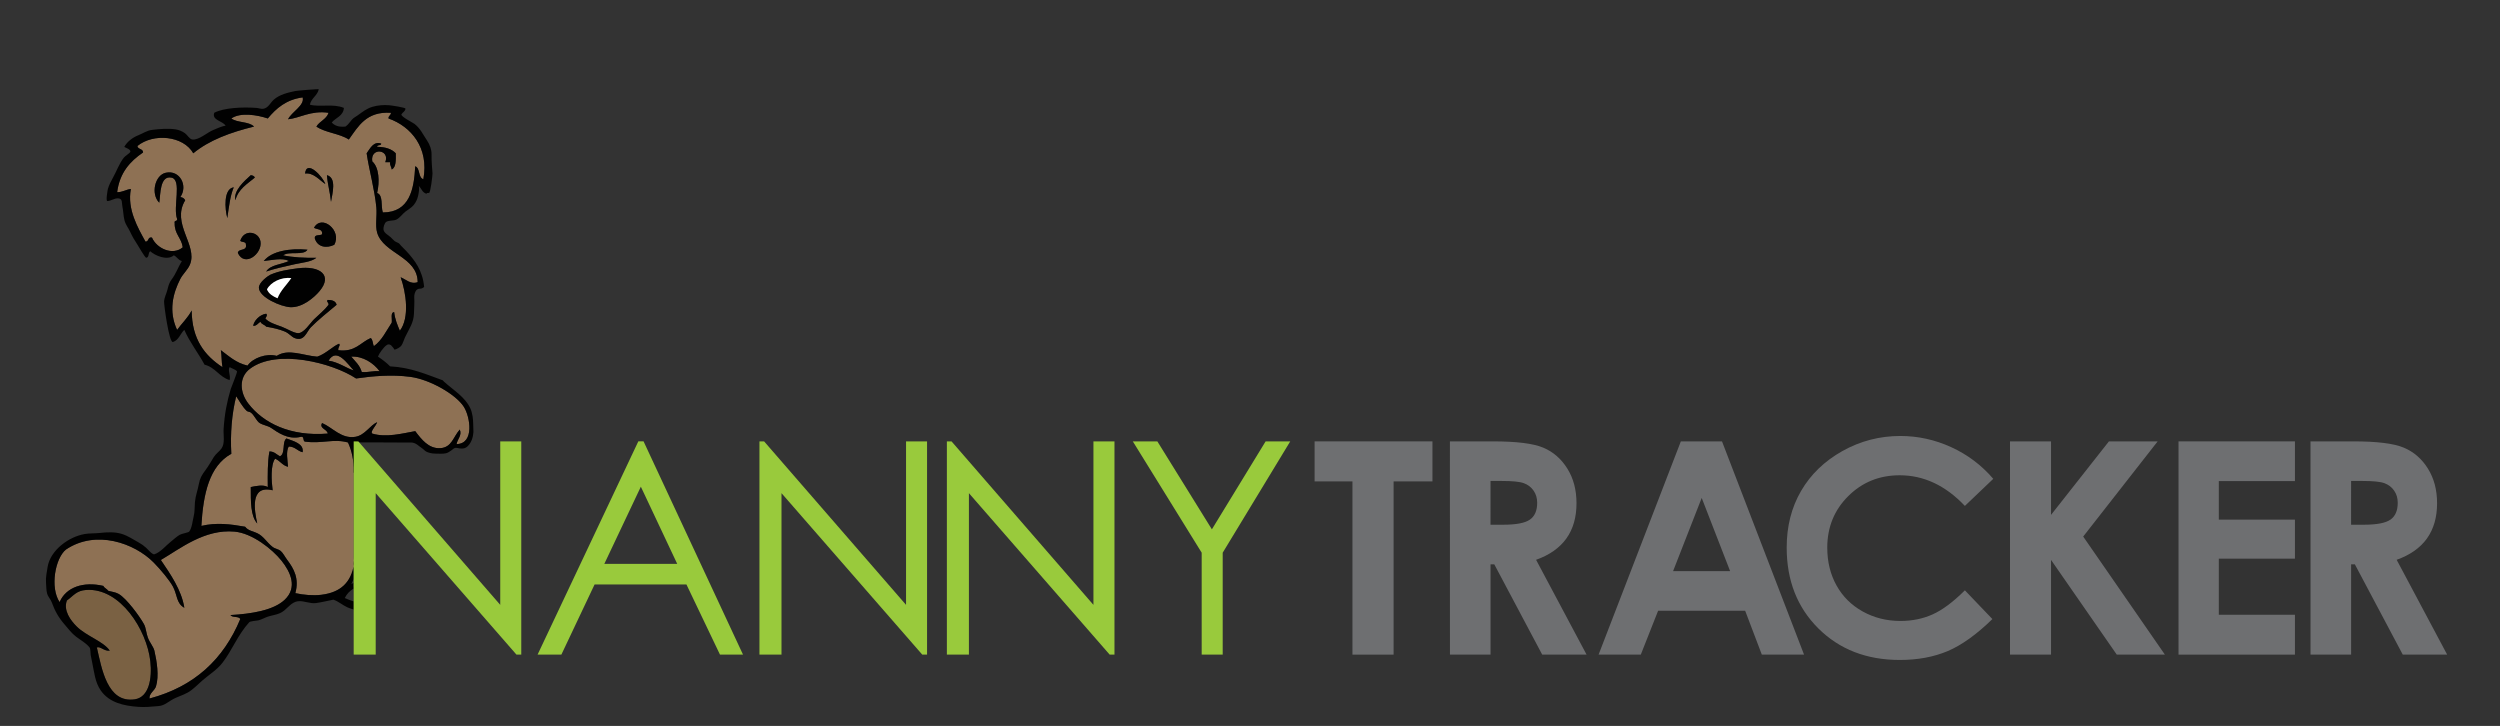 <?xml version="1.0" encoding="utf-8"?>
<!-- Generator: Adobe Illustrator 16.0.0, SVG Export Plug-In . SVG Version: 6.00 Build 0)  -->
<!DOCTYPE svg PUBLIC "-//W3C//DTD SVG 1.1//EN" "http://www.w3.org/Graphics/SVG/1.1/DTD/svg11.dtd">
<svg version="1.1" id="Layer_1" xmlns="http://www.w3.org/2000/svg" xmlns:xlink="http://www.w3.org/1999/xlink" x="0px" y="0px"
	 width="276.941px" height="80.416px" viewBox="0 0 276.941 80.416" enable-background="new 0 0 276.941 80.416"
	 xml:space="preserve">
<rect x="0" y="0" width="276.941" height="80.416" fill="#333333" stroke="none"/>
<g opacity="0.6">
	<g>
		<g>
			<g>
				<g>
					<defs>
						<rect id="SVGID_1_" x="12.974" y="10.789" width="34.044" height="29.884"/>
					</defs>
					<clipPath id="SVGID_2_">
						<use xlink:href="#SVGID_1_"  overflow="visible"/>
					</clipPath>
					<path clip-path="url(#SVGID_2_)" fill="#CC9B6B" d="M33.526,10.79c0.249,0.885-1.213,1.594-1.616,2.422
						c1.265-0.114,2.522-1.004,4.488-0.718c-0.231,0.728-0.994,0.921-1.349,1.526c0.986,0.689,2.586,0.764,3.592,1.437
						c1.062-1.479,1.947-3.14,4.667-2.963c0,0.3-0.292,0.307-0.271,0.629c2.527,0.893,4.502,3.26,3.861,6.729
						c-0.595-0.183-0.332-1.225-0.9-1.435c-0.132,2.582-0.635,5.111-3.588,5.117c-0.236-0.691,0.061-1.916-0.63-2.155
						c0.29-1.226,0.23-2.83-0.539-3.5c-0.256-1.591,2.01-1.351,1.438,0.089h0.539c-0.048,0.377,0.156,0.501,0.179,0.808
						c0.493-0.254,0.456-1.04,0.45-1.794c-0.45-0.478-1.148-0.707-2.065-0.717c-0.003-0.274,0.452-0.089,0.449-0.36
						c-0.86-0.307-1.254,0.588-1.616,1.077c0.311,2.034,0.875,3.936,1.079,6.012c0.085,0.883-0.146,2.001,0.088,2.782
						c0.693,2.328,4.476,2.65,4.488,5.475c-0.765,0.298-1.332-0.329-1.887-0.539c0.604,1.684,1.013,4.483-0.088,5.923
						c-0.263-0.634-0.541-1.254-0.629-2.064c-0.442,0.035-0.21,0.748-0.269,1.166c-0.61,0.917-1.084,1.968-1.976,2.604
						c-0.146-0.271-0.103-0.736-0.358-0.897c-1.147,0.495-1.706,1.585-3.588,1.346c-0.054-0.333,0.275-0.521,0.09-0.719
						c-0.675,0.264-1.493,1.136-2.423,1.438c-1.577-0.129-3.194-0.925-4.488-0.09c-1.146-0.313-2.668,0.24-3.23,1.076
						c-1.272-0.282-2.064-1.045-2.961-1.705c0.113,0.575,0.064,1.31,0.181,1.885c-1.953-1.277-3.387-3.078-3.41-6.283
						c-0.435,0.825-1.09,1.426-1.618,2.154c-0.969-2.094-0.46-4.063,0.361-5.653c0.278-0.542,0.84-1.025,1.074-1.616
						c0.854-2.146-2.108-4.502-0.536-7.088c-0.097-0.203-0.272-0.327-0.538-0.36c0.869-1.248-0.051-3.034-1.616-2.692
						c-1.209,0.263-1.688,2.355-0.718,3.321c0.14-0.919,0.056-3.041,1.347-2.782c1.199,0.241,0.144,3.266,0.627,4.576
						c0.068,0.306-0.362,0.115-0.269,0.45c-0.034,1.231,0.752,1.641,0.897,2.691c-1.088,0.943-2.875,0.163-3.412-1.077
						c-0.496-0.107-0.312,0.464-0.717,0.449c-0.849-1.55-2.05-3.583-1.616-5.833c-0.56,0.066-0.898,0.358-1.522,0.358
						c0.275-2.145,1.424-3.423,2.871-4.399c0.001-0.449-0.578-0.32-0.629-0.717c1.77-1.449,5.089-1.148,6.192,0.807
						c1.769-1.461,4.135-2.325,6.731-2.961c-0.556-0.582-1.872-0.403-2.515-0.896c1.005-0.712,2.908-0.385,4.037,0
						C30.602,11.993,31.704,11.032,33.526,10.79 M33.794,19.224c0.927-0.124,1.589,0.727,2.244,1.168
						C35.79,19.591,33.958,17.614,33.794,19.224 M27.781,19.403c-0.73,0.656-1.956,1.739-1.705,2.782
						c0.314-1.241,1.306-1.804,2.153-2.513C28.169,19.494,27.99,19.434,27.781,19.403 M36.666,22.365
						c0.152-0.93,0.654-2.659-0.449-2.961C36.293,20.464,36.574,21.32,36.666,22.365 M25.18,24.16
						c0.177-1.199,0.304-2.447,0.716-3.411C24.744,20.903,24.9,23.152,25.18,24.16 M34.781,25.236
						c0.334,0.205,0.985,0.092,0.898,0.719c-0.245,0.175-0.865-0.025-0.809,0.448c0.296,0.987,1.297,1.13,2.154,0.719
						C37.924,25.55,35.629,23.671,34.781,25.236 M28.858,26.764c-0.172-1.105-1.799-1.446-2.245-0.089
						c0.161,0.195,0.673,0.043,0.63,0.448c0.128,0.728-0.832,0.363-0.897,0.897C27.094,29.643,29.071,28.115,28.858,26.764
						 M29.216,28.916c0.8-0.077,2.082-0.402,2.782,0c-0.832,0.395-2.051,0.403-2.513,1.167c0.819-0.292,1.988-0.551,3.142-0.808
						c0.861-0.192,1.828-0.247,2.421-0.718c-1.337,0.022-2.59-0.039-3.678-0.269c0.604-0.504,2.283,0.069,2.693-0.628
						C32.169,27.481,30.095,27.793,29.216,28.916 M29.934,30.442c-0.196,0.089-1.27,0.826-1.256,1.434
						c0.021,1.067,2.467,2.117,3.501,2.153c1.335,0.05,2.63-1.075,3.229-1.793c1.455-1.741,0.062-2.835-2.424-2.513
						C32.001,29.849,30.887,30.015,29.934,30.442 M36.397,33.763c-0.434,0.571-0.999,1.013-1.616,1.615
						c-0.425,0.416-1.068,1.47-1.706,1.526c-0.456,0.038-1.314-0.511-1.884-0.718c-0.677-0.246-1.387-0.452-1.793-0.897
						c0.062-0.183,0.28-0.355,0.087-0.539c-0.767,0.11-1.372,0.828-1.438,1.347c0.427,0.006,0.527-0.313,0.81-0.448
						c0.104,0.283,0.465,0.311,0.627,0.538c0.828,0.14,1.468,0.292,2.062,0.538c0.464,0.192,0.741,0.579,1.078,0.718
						c1.08,0.447,1.326-0.679,1.794-1.166c0.761-0.79,2.002-1.782,2.872-2.514c-0.102-0.409-0.48-0.539-0.985-0.539
						C36.108,33.413,36.422,33.489,36.397,33.763"/>
				</g>
			</g>
		</g>
	</g>
</g>
<path fill="#010101" d="M36.038,20.39c-0.656-0.441-1.317-1.29-2.245-1.166C33.958,17.613,35.79,19.591,36.038,20.39"/>
<path fill="#010101" d="M28.23,19.674c-0.848,0.708-1.839,1.271-2.153,2.512c-0.251-1.042,0.975-2.125,1.705-2.782
	C27.99,19.434,28.169,19.495,28.23,19.674"/>
<path fill="#010101" d="M36.217,19.403c1.104,0.303,0.602,2.031,0.449,2.961C36.574,21.32,36.293,20.464,36.217,19.403"/>
<path fill="#010101" d="M25.896,20.749c-0.412,0.963-0.539,2.212-0.715,3.411C24.9,23.151,24.744,20.902,25.896,20.749"/>
<path fill="#010101" d="M37.023,27.122c-0.857,0.412-1.858,0.269-2.153-0.719c-0.056-0.473,0.563-0.273,0.809-0.448
	c0.088-0.627-0.564-0.515-0.898-0.719C35.629,23.671,37.923,25.55,37.023,27.122"/>
<path fill="#010101" d="M26.346,28.02c0.066-0.533,1.026-0.169,0.897-0.898c0.043-0.404-0.469-0.252-0.63-0.449
	c0.445-1.356,2.071-1.014,2.245,0.091C29.071,28.115,27.094,29.642,26.346,28.02"/>
<path fill="#010101" d="M34.063,27.659c-0.41,0.697-2.09,0.125-2.693,0.628c1.088,0.229,2.341,0.291,3.678,0.269
	c-0.595,0.471-1.561,0.526-2.421,0.718c-1.152,0.258-2.322,0.519-3.142,0.808c0.461-0.764,1.682-0.772,2.513-1.167
	c-0.701-0.4-1.982-0.078-2.782,0C30.095,27.793,32.169,27.481,34.063,27.659"/>
<path fill="#010101" d="M32.987,29.723c2.485-0.321,3.878,0.773,2.423,2.512c-0.6,0.719-1.896,1.846-3.229,1.794
	c-1.033-0.039-3.48-1.085-3.501-2.153c-0.014-0.609,1.059-1.347,1.256-1.436C30.885,30.013,32,29.851,32.987,29.723 M29.576,32.056
	c0.205,0.512,0.669,0.768,1.167,0.988c0.353-0.905,1.027-1.487,1.528-2.244C31.183,30.677,30.009,31.226,29.576,32.056"/>
<path fill="#FFFFFF" d="M32.269,30.8c-0.499,0.758-1.177,1.339-1.527,2.244c-0.498-0.221-0.96-0.475-1.167-0.988
	C30.009,31.228,31.183,30.677,32.269,30.8"/>
<path fill="#010101" d="M36.306,33.224c0.507,0,0.885,0.13,0.985,0.539c-0.87,0.731-2.111,1.724-2.872,2.514
	c-0.469,0.487-0.713,1.613-1.794,1.166c-0.337-0.14-0.613-0.526-1.076-0.718c-0.597-0.247-1.236-0.398-2.062-0.538
	c-0.163-0.227-0.524-0.254-0.629-0.538c-0.282,0.134-0.385,0.455-0.809,0.449c0.064-0.519,0.672-1.237,1.438-1.347
	c0.189,0.184-0.026,0.356-0.09,0.539c0.408,0.444,1.117,0.652,1.794,0.897c0.569,0.206,1.426,0.758,1.884,0.718
	c0.638-0.056,1.28-1.111,1.705-1.526c0.619-0.602,1.184-1.044,1.616-1.615C36.421,33.489,36.108,33.413,36.306,33.224"/>
<g opacity="0.6">
	<g>
		<g>
			<g>
				<g>
					<defs>
						<rect id="SVGID_3_" x="36.397" y="39.375" width="2.781" height="1.657"/>
					</defs>
					<clipPath id="SVGID_4_">
						<use xlink:href="#SVGID_3_"  overflow="visible"/>
					</clipPath>
					<path clip-path="url(#SVGID_4_)" fill="#CC9B6B" d="M39.18,41.032c-0.726-0.203-1.703-0.931-2.782-1.078
						C37.295,38.399,38.556,40.395,39.18,41.032"/>
				</g>
			</g>
		</g>
	</g>
</g>
<g opacity="0.6">
	<g>
		<g>
			<g>
				<g>
					<defs>
						<rect id="SVGID_5_" x="38.909" y="39.5" width="3.141" height="1.724"/>
					</defs>
					<clipPath id="SVGID_6_">
						<use xlink:href="#SVGID_5_"  overflow="visible"/>
					</clipPath>
					<path clip-path="url(#SVGID_6_)" fill="#CC9B6B" d="M38.909,39.505c1.303-0.077,2.491,0.738,3.14,1.615
						c-0.749-0.062-1.225,0.152-1.975,0.09C39.866,40.463,39.347,40.026,38.909,39.505"/>
				</g>
			</g>
		</g>
	</g>
</g>
<g opacity="0.6">
	<g>
		<g>
			<g>
				<g>
					<defs>
						<rect id="SVGID_7_" x="26.773" y="39.746" width="25.224" height="9.905"/>
					</defs>
					<clipPath id="SVGID_8_">
						<use xlink:href="#SVGID_7_"  overflow="visible"/>
					</clipPath>
					<path clip-path="url(#SVGID_8_)" fill="#CC9B6B" d="M50.576,49.196c0.093-0.547,0.632-0.978,0.356-1.614
						c-0.735,0.827-0.885,1.985-2.155,2.063c-1.29,0.08-2.093-0.979-2.78-1.886c-1.399,0.246-3.196,0.741-4.756,0.271
						c-0.283-0.19,0.425-0.875,0.539-1.257c-0.773,0.313-1.348,1.442-2.421,1.617c-1.548,0.248-2.505-1.026-3.681-1.529
						c-0.35,0.619,0.57,0.666,0.629,1.168c-4.147,0.34-7.14-1.17-8.795-3.321c-0.954-1.235-1.074-2.914,0.18-3.858
						c2.982-2.243,9.128-0.658,11.755,1.077c1.846-0.266,3.925-0.458,6.013-0.18c2.139,0.286,5.025,1.92,5.923,3.321
						C52.081,46.158,52.586,49.161,50.576,49.196"/>
				</g>
			</g>
		</g>
	</g>
</g>
<g opacity="0.6">
	<g>
		<g>
			<g>
				<g>
					<defs>
						<rect id="SVGID_9_" x="22.307" y="43.903" width="16.97" height="22.033"/>
					</defs>
					<clipPath id="SVGID_10_">
						<use xlink:href="#SVGID_9_"  overflow="visible"/>
					</clipPath>
					<path clip-path="url(#SVGID_10_)" fill="#CC9B6B" d="M26.166,43.901c0.315,0.438,0.649,1.119,1.166,1.613
						c0.105,0.104,0.331,0.094,0.448,0.184c0.413,0.307,0.62,0.935,0.988,1.168c0.391,0.24,0.874,0.283,1.257,0.533
						c0.727,0.482,1.85,1.356,3.322,0.99c0.396-0.068,0.168,0.486,0.447,0.537c1.911,0.249,3.148-0.357,4.755,0.09
						c0.44,0.944,0.659,2.029,0.631,3.231v9.51c0,0.321,0.134,0.556,0.088,0.808c-0.35,1.902-1.487,3.059-3.679,3.319
						c-0.88,0.106-1.931,0.029-2.873-0.179c0.452-1.625-0.168-2.714-0.896-3.68c-0.265-0.351-0.46-0.769-0.72-0.986
						c-0.253-0.221-0.621-0.238-0.897-0.45c-0.677-0.522-0.986-1.179-1.704-1.524c-0.49-0.239-1.003-0.268-1.347-0.719
						c-1.621-0.285-3.184-0.486-4.844-0.087c0.207-3.565,0.885-6.655,3.319-7.989C25.502,48.006,25.683,45.854,26.166,43.901
						 M31.729,48.567c-0.511,0.391-0.085,1.709-0.715,1.975c-0.38-0.189-0.604-0.532-1.167-0.536
						c-0.212,1.166-0.195,2.56-0.182,3.947c-0.484-0.297-1.309-0.122-1.885,0c0.001,1.585-0.03,3.202,0.719,4.039
						c-0.297-1.343-0.874-4.317,1.704-3.681c-0.14-1.039-0.237-2.811,0.271-3.5c0.555,0.225,0.8,0.752,1.435,0.896
						c-0.043-0.646-0.264-1.752,0.089-2.244c0.704,0.016,0.937,0.502,1.528,0.63C33.687,49.136,32.512,48.871,31.729,48.567"/>
				</g>
			</g>
		</g>
	</g>
</g>
<path fill="#010101" d="M33.525,50.095c-0.592-0.13-0.823-0.615-1.527-0.631c-0.352,0.491-0.133,1.596-0.089,2.245
	c-0.633-0.142-0.881-0.673-1.435-0.897c-0.509,0.69-0.411,2.461-0.271,3.502c-2.579-0.64-2,2.338-1.706,3.679
	c-0.749-0.837-0.718-2.454-0.72-4.037c0.577-0.123,1.399-0.298,1.886,0c-0.012-1.39-0.03-2.78,0.183-3.947
	c0.562,0.002,0.787,0.349,1.165,0.535c0.631-0.267,0.208-1.585,0.716-1.974C32.51,48.871,33.687,49.136,33.525,50.095"/>
<g opacity="0.6">
	<g>
		<g>
			<g>
				<g>
					<defs>
						<rect id="SVGID_11_" x="6.035" y="58.862" width="26.289" height="18.516"/>
					</defs>
					<clipPath id="SVGID_12_">
						<use xlink:href="#SVGID_11_"  overflow="visible"/>
					</clipPath>
					<path clip-path="url(#SVGID_12_)" fill="#CC9B6B" d="M25.537,68.132c0.181,0.327,0.926,0.09,1.077,0.45
						c-1.844,4.438-5.083,7.481-10.05,8.795c-0.066-0.56,0.565-0.858,0.717-1.347c0.354-1.139,0.093-2.779-0.18-3.951
						c-0.104-0.441-0.505-0.865-0.719-1.436c-0.201-0.535-0.201-1.088-0.447-1.522c-0.509-0.904-1.914-2.813-2.782-3.323
						c-0.364-0.211-0.823-0.25-1.167-0.357c-0.14-0.219-0.429-0.291-0.537-0.537c-2.193-0.514-4.141,0.13-4.847,1.795
						c-1.081-1.617-0.495-4.877,0.718-5.831c3.321-2.229,7.577-0.698,9.693,1.434c0.814,0.824,1.788,2.011,2.152,2.692
						c0.478,0.9,0.365,1.855,1.256,2.333c-0.309-1.966-1.563-3.759-2.604-5.295c2.1-1.222,4.837-3.448,8.167-3.138
						c1.967,0.18,4.182,1.944,5.205,3.229c0.999,1.255,1.78,2.946,0.358,4.308C30.297,67.626,27.792,68.008,25.537,68.132"/>
				</g>
			</g>
		</g>
	</g>
</g>
<g opacity="0.88">
	<g>
		<g>
			<g>
				<g>
					<defs>
						<rect id="SVGID_13_" x="7.297" y="65.34" width="9.411" height="12.166"/>
					</defs>
					<clipPath id="SVGID_14_">
						<use xlink:href="#SVGID_13_"  overflow="visible"/>
					</clipPath>
					<path clip-path="url(#SVGID_14_)" fill="#846745" d="M10.731,71.72c0.412-0.142,0.799,0.437,1.435,0.361
						c-0.705-1.036-2.599-1.611-3.681-2.691c-0.646-0.649-1.498-1.759-1.073-2.871c0.731-0.515,1.037-1.097,2.154-1.168
						c3.756-0.242,6.698,4.422,7.088,7.898c0.218,1.945-0.167,3.977-1.705,4.217C11.861,77.944,11.257,73.978,10.731,71.72"/>
				</g>
			</g>
		</g>
	</g>
</g>
<path fill="#010101" d="M52.441,47.729c-0.025-0.526-0.006-1.061-0.082-1.576c-0.033-0.189-0.07-0.373-0.116-0.541
	c-0.03-0.094-0.062-0.184-0.097-0.275c-0.556-1.327-1.936-2.125-2.956-3.053c-0.056-0.051-0.103-0.102-0.143-0.155
	c-1.809-0.647-3.499-1.423-5.832-1.546c-0.4-0.407-0.863-0.751-1.346-1.08c0.125-0.351,0.623-1.031,0.931-1.251
	c0.195-0.14,0.289-0.133,0.51-0.013c0.049,0.027,0.439,0.487,0.357,0.487c0.233,0,0.67-0.253,0.803-0.455
	c0.181-0.28,0.264-0.624,0.404-0.923c0.419-0.89,0.953-1.573,0.982-2.611c0.016-0.599,0.069-1.209,0.032-1.806
	c-0.017-0.275,0.085-0.677,0.309-0.854c0.189-0.148,0.33-0.056,0.536-0.133c0.082-0.03,0.163-0.079,0.25-0.157
	c-0.164-1.812-1.02-2.93-1.964-3.964c-0.21-0.216-0.419-0.435-0.635-0.646c-0.046-0.05-0.088-0.102-0.125-0.158
	c-0.062-0.099-0.42-0.213-0.535-0.305c-0.155-0.123-0.281-0.279-0.427-0.416c-0.245-0.233-0.742-0.465-0.808-0.832
	c-0.048-0.28,0.094-0.763,0.307-0.895c0.304-0.184,0.796-0.086,1.133-0.255c0.367-0.188,0.665-0.635,1-0.887
	c0.309-0.231,0.645-0.413,0.893-0.711c0.249-0.299,0.412-0.661,0.497-1.037c0.041-0.185,0.204-0.977,0.035-1.115
	c0.328,0.27,0.411,0.784,0.896,0.897c0.017-0.104,0.144-0.096,0.271-0.088c0.167,0.011,0.4-1.968,0.388-2.169
	c-0.049-0.681-0.114-1.348-0.102-2.039c0.011-0.581-0.183-1.132-0.507-1.612c-0.451-0.667-0.728-1.322-1.394-1.837
	c-0.145-0.114-1.554-0.827-1.438-1.05c0.125-0.233,0.407-0.307,0.447-0.625c0.018-0.143-1.622-0.371-1.789-0.385
	c-0.632-0.051-1.273-0.003-1.881,0.178c-0.655,0.195-1.089,0.568-1.636,0.951c-0.216,0.156-0.426,0.248-0.612,0.449
	c-0.243,0.265-0.412,0.576-0.724,0.782c-0.743,0.084-1.215-0.101-1.523-0.451c0.441-0.542,1.273-0.699,1.346-1.614
	c-1.214-0.505-2.631-0.056-3.771-0.358c0.16-0.74,0.819-0.978,0.988-1.706c0.011-0.052-2.414,0.152-2.61,0.194
	c-0.838,0.183-1.734,0.383-2.391,0.971c-0.385,0.347-0.546,0.85-1.103,0.989c-0.245,0.062-0.545-0.072-0.806-0.091
	c-1.553-0.11-3.612-0.019-4.668,0.539c-0.304,0.841,0.955,0.898,1.256,1.436c-0.437,0.046-0.952,0.312-1.367,0.472
	c-0.621,0.24-1.646,1.177-2.341,1.047c-0.312-0.058-0.533-0.506-0.798-0.693c-0.309-0.218-0.665-0.366-1.038-0.425
	c-0.816-0.123-1.796-0.041-2.61,0.06c-0.575,0.069-1,0.391-1.518,0.594c-0.612,0.243-1.223,0.692-1.547,1.278
	c-0.031,0.06,0.772,0.257,0.658,0.563c-0.062,0.157-0.575,0.459-0.707,0.631c-0.536,0.687-0.791,1.488-1.213,2.231
	c-0.219,0.382-0.423,0.796-0.553,1.217c-0.036,0.119-0.257,1.375-0.066,1.37c0.409-0.012,0.792-0.331,1.197-0.301
	c0.521,0.036,0.383,0.495,0.465,0.878c0.108,0.504,0.107,1.027,0.229,1.528c0.116,0.496,0.42,0.834,0.625,1.285
	c0.244,0.526,0.536,1.02,0.856,1.502c0.101,0.154,0.811,1.4,0.936,1.388c0.354-0.035,0.187-0.592,0.449-0.718
	c0.489,0.454,1.876,1.091,2.604,0.449c0.357,0.15,0.479,0.538,0.898,0.629c-0.408,0.65-0.665,1.431-1.13,2.032
	c-0.266,0.341-0.369,0.718-0.469,1.13c-0.105,0.442-0.348,0.86-0.376,1.325c-0.021,0.346,0.557,4.629,0.985,4.486
	c0.655-0.214,0.806-0.931,1.257-1.347c0.621,1.412,1.531,2.539,2.243,3.86c1.204,0.292,1.626,1.367,2.781,1.705
	c0.131-0.55-0.239-1.072,0-1.435c0.26,0.161,0.602,0.235,0.809,0.448c0.079,0.084-0.62,1.754-0.685,1.967
	c-0.208,0.689-0.382,1.393-0.514,2.104c-0.14,0.771-0.233,1.554-0.281,2.338c-0.041,0.658,0.179,1.594-0.242,2.164
	c-0.259,0.354-0.614,0.569-0.848,0.946c-0.296,0.47-0.575,0.984-0.911,1.433c-0.415,0.552-0.625,0.894-0.744,1.561
	c-0.12,0.673-0.37,1.285-0.431,1.986c-0.044,0.512-0.011,1.076-0.139,1.58c-0.124,0.479-0.184,1.302-0.5,1.691
	c-0.094,0.111-0.833,0.229-1.037,0.35c-0.365,0.214-0.671,0.51-1.001,0.771c-0.558,0.443-1.134,1.169-1.82,1.394
	c-0.206,0.069-0.775-0.596-0.916-0.726c-0.26-0.237-0.513-0.413-0.816-0.581c-0.619-0.337-1.165-0.724-1.848-0.941
	c-0.777-0.25-1.65-0.207-2.452-0.116c-0.554,0.062-1.125,0.024-1.687,0.12c-1.769,0.301-3.806,1.799-4.105,3.646
	c-0.095,0.593-0.225,1.162-0.176,1.767c0.031,0.384,0.019,0.781,0.114,1.156c0.103,0.396,0.39,0.637,0.519,0.991
	c0.351,0.966,0.749,1.681,1.428,2.466c0.399,0.467,0.778,0.967,1.267,1.344c0.507,0.393,1.089,0.688,1.495,1.191
	c0.115,0.146,0.095,0.658,0.126,0.848c0.05,0.277,0.108,0.56,0.168,0.838c0.228,1.067,0.302,2.14,0.94,3.072
	c0.941,1.371,2.58,1.711,4.135,1.824c0.765,0.059,1.516-0.016,2.276-0.085c0.569-0.052,0.926-0.351,1.383-0.636
	c0.605-0.381,1.266-0.529,1.866-0.871c0.599-0.348,1.063-0.857,1.578-1.307c0.77-0.672,1.633-1.184,2.246-1.975
	c1.081-1.398,1.679-3.068,2.961-4.488c0.142-0.152,0.818-0.166,1.042-0.225c0.331-0.082,0.599-0.249,0.904-0.359
	c0.671-0.248,1.345-0.233,1.935-0.722c0.465-0.38,0.867-0.937,1.504-1.026c0.68-0.092,1.331,0.302,2.047,0.197
	c0.63-0.092,1.271-0.25,1.9-0.375c0.562,0.193,1.013,0.604,1.551,0.85c0.249,0.113,0.432,0.162,0.694,0.242v-0.894
	c-0.375-0.128-0.626-0.217-0.987-0.378c0.259-0.502,0.53-0.754,0.987-1.061c-0.044-0.197-0.039-0.42-0.021-0.621
	c-0.125,0.078-0.122,0.084-0.248,0.153c0.123-0.188,0.154-0.354,0.248-0.561c0-0.002,0.021-2.399,0.021-2.399
	c-0.039,0.316,0.064,0.572,0.018,0.826c-0.348,1.902-1.416,3.038-3.608,3.307c-0.878,0.102-1.93,0.025-2.872-0.185
	c0.452-1.624-0.167-2.715-0.896-3.681c-0.267-0.352-0.461-0.769-0.719-0.985c-0.255-0.218-0.623-0.237-0.897-0.45
	c-0.678-0.525-0.986-1.18-1.706-1.523c-0.489-0.24-1.003-0.266-1.344-0.719c-1.623-0.287-3.186-0.488-4.847-0.09
	c0.207-3.562,0.885-6.65,3.319-7.986c-0.127-2.265,0.056-4.418,0.537-6.371c0.317,0.437,0.65,1.121,1.165,1.615
	c0.107,0.099,0.332,0.09,0.449,0.178c0.413,0.306,0.62,0.938,0.989,1.168c0.391,0.244,0.873,0.283,1.256,0.535
	c0.727,0.48,1.852,1.354,3.322,0.99c0.396-0.07,0.168,0.487,0.447,0.535c1.913,0.25,3.148-0.355,4.755,0.094
	c0.44,0.944,0.662,2.025,0.631,3.229c-0.01,0.084,0.018,0.138,0.05,0.184c-0.039-0.906,0.061-3.4,0.062-3.41
	c0.001-0.033,4.413,0,4.764,0h1.465c0.562,0,0.842,0.389,1.28,0.67c0.106,0.067,0.191,0.17,0.286,0.248
	c0.287,0.229,0.803,0.315,1.161,0.315c0.376,0,0.802,0.044,1.164-0.042c0.249-0.061,0.384-0.189,0.583-0.312
	c0.136-0.086,0.271-0.246,0.428-0.281c0.136-0.031,0.336,0.031,0.474,0.052c0.374,0.052,0.656,0.022,0.936-0.259
	c0.402-0.402,0.578-0.987,0.616-1.544C52.447,47.817,52.444,47.772,52.441,47.729 M14.947,77.466
	c-3.086,0.479-3.692-3.488-4.219-5.746c0.412-0.142,0.801,0.437,1.437,0.361c-0.704-1.036-2.599-1.611-3.68-2.691
	c-0.647-0.649-1.498-1.759-1.075-2.871c0.731-0.515,1.038-1.097,2.151-1.168c3.759-0.242,6.702,4.422,7.09,7.898
	C16.87,75.194,16.487,77.226,14.947,77.466 M25.988,58.89c1.965,0.18,4.181,1.944,5.205,3.229c0.999,1.255,1.779,2.948,0.356,4.31
	c-1.251,1.194-3.756,1.578-6.011,1.704c0.18,0.327,0.925,0.091,1.076,0.446c-1.843,4.441-5.083,7.486-10.05,8.798
	c-0.066-0.562,0.566-0.858,0.717-1.347c0.355-1.143,0.094-2.778-0.178-3.95c-0.105-0.442-0.504-0.869-0.719-1.435
	c-0.201-0.537-0.201-1.088-0.447-1.526c-0.508-0.901-1.914-2.812-2.781-3.32c-0.365-0.214-0.825-0.25-1.168-0.354
	c-0.139-0.223-0.431-0.295-0.539-0.543c-2.192-0.51-4.14,0.131-4.845,1.798c-1.081-1.617-0.496-4.88,0.717-5.834
	c3.321-2.226,7.576-0.697,9.694,1.437c0.813,0.823,1.789,2.01,2.151,2.691c0.479,0.9,0.366,1.859,1.256,2.334
	c-0.31-1.965-1.562-3.76-2.604-5.296C19.919,60.81,22.657,58.583,25.988,58.89 M42.049,41.12c-0.749-0.061-1.224,0.152-1.975,0.091
	c-0.208-0.748-0.729-1.183-1.165-1.706C40.213,39.428,41.401,40.243,42.049,41.12 M39.18,41.032
	c-0.726-0.203-1.703-0.931-2.782-1.078C37.295,38.399,38.555,40.395,39.18,41.032 M24.462,38.788
	c0.114,0.575,0.065,1.311,0.182,1.885c-1.953-1.278-3.387-3.078-3.41-6.282c-0.435,0.825-1.09,1.425-1.617,2.154
	c-0.97-2.096-0.459-4.063,0.361-5.653c0.277-0.543,0.841-1.024,1.076-1.616c0.852-2.147-2.111-4.503-0.538-7.089
	c-0.097-0.203-0.272-0.327-0.538-0.361c0.869-1.246-0.049-3.032-1.616-2.691c-1.208,0.263-1.688,2.355-0.718,3.322
	c0.14-0.92,0.056-3.042,1.347-2.783c1.199,0.242,0.143,3.266,0.626,4.577c0.068,0.306-0.363,0.115-0.269,0.45
	c-0.035,1.232,0.752,1.641,0.896,2.691c-1.085,0.942-2.875,0.163-3.411-1.076c-0.497-0.108-0.312,0.464-0.718,0.449
	c-0.848-1.55-2.05-3.586-1.616-5.833c-0.558,0.067-0.897,0.358-1.522,0.358c0.275-2.144,1.425-3.421,2.871-4.398
	c0-0.448-0.578-0.319-0.629-0.717c1.771-1.45,5.088-1.148,6.191,0.806c1.769-1.46,4.136-2.324,6.731-2.96
	c-0.556-0.583-1.87-0.404-2.514-0.899c1.005-0.71,2.908-0.382,4.037,0c0.938-1.127,2.039-2.089,3.86-2.333
	c0.249,0.887-1.213,1.595-1.616,2.423c1.265-0.115,2.525-1.004,4.488-0.718c-0.231,0.728-0.994,0.921-1.349,1.527
	c0.988,0.689,2.586,0.764,3.592,1.436c1.064-1.478,1.947-3.139,4.667-2.962c0,0.3-0.291,0.307-0.269,0.628
	c2.525,0.894,4.502,3.261,3.86,6.73c-0.595-0.183-0.332-1.225-0.901-1.435c-0.131,2.582-0.635,5.111-3.588,5.117
	c-0.236-0.692,0.061-1.916-0.63-2.155c0.29-1.228,0.229-2.83-0.539-3.5c-0.256-1.591,2.009-1.351,1.438,0.089h0.538
	c-0.048,0.376,0.157,0.501,0.179,0.808c0.494-0.254,0.456-1.04,0.45-1.796c-0.45-0.476-1.148-0.706-2.066-0.717
	c-0.002-0.271,0.453-0.086,0.45-0.358c-0.86-0.308-1.254,0.588-1.616,1.075c0.311,2.035,0.877,3.938,1.079,6.013
	c0.085,0.882-0.144,2,0.087,2.782c0.694,2.328,4.477,2.65,4.489,5.475c-0.767,0.299-1.333-0.329-1.888-0.538
	c0.606,1.684,1.013,4.483-0.088,5.923c-0.263-0.634-0.54-1.254-0.628-2.064c-0.442,0.036-0.21,0.748-0.27,1.166
	c-0.609,0.916-1.083,1.968-1.975,2.604c-0.146-0.271-0.102-0.736-0.358-0.897c-1.147,0.496-1.705,1.583-3.587,1.346
	c-0.054-0.333,0.276-0.521,0.09-0.718c-0.675,0.263-1.493,1.136-2.423,1.437c-1.577-0.127-3.194-0.924-4.487-0.089
	c-1.146-0.313-2.668,0.24-3.231,1.077C26.151,40.21,25.355,39.447,24.462,38.788 M50.576,49.196
	c0.093-0.547,0.632-0.978,0.356-1.614c-0.735,0.827-0.885,1.985-2.155,2.063c-1.29,0.08-2.093-0.979-2.78-1.886
	c-1.399,0.246-3.196,0.741-4.756,0.271c-0.283-0.19,0.425-0.875,0.539-1.257c-0.773,0.313-1.348,1.442-2.421,1.617
	c-1.548,0.248-2.505-1.026-3.681-1.529c-0.35,0.619,0.57,0.666,0.629,1.168c-4.147,0.34-7.14-1.17-8.795-3.321
	c-0.954-1.235-1.074-2.914,0.18-3.858c2.982-2.243,9.128-0.658,11.755,1.077c1.846-0.266,3.925-0.458,6.013-0.18
	c2.139,0.286,5.025,1.92,5.923,3.321C52.081,46.158,52.586,49.161,50.576,49.196"/>
<polygon fill="#99CA3C" points="39.18,72.517 39.18,48.894 39.692,48.894 55.415,67.005 55.415,48.894 57.745,48.894 57.745,72.517 
	57.212,72.517 41.619,54.63 41.619,72.517 "/>
<path fill="#99CA3C" d="M71.291,48.892l11.018,23.625h-2.552l-3.715-7.771H65.865l-3.679,7.771h-2.635l11.16-23.625H71.291z
	 M70.991,53.914l-4.048,8.551h8.078L70.991,53.914z"/>
<polygon fill="#99CA3C" points="84.129,72.517 84.129,48.894 84.645,48.894 100.368,67.005 100.368,48.894 102.695,48.894 
	102.695,72.517 102.165,72.517 86.572,54.63 86.572,72.517 "/>
<polygon fill="#99CA3C" points="104.891,72.517 104.891,48.894 105.407,48.894 121.127,67.005 121.127,48.894 123.458,48.894 
	123.458,72.517 122.926,72.517 107.333,54.63 107.333,72.517 "/>
<polygon fill="#99CA3C" points="125.488,48.894 128.206,48.894 134.248,58.638 140.201,48.894 142.929,48.894 135.446,61.226 
	135.446,72.517 133.118,72.517 133.118,61.226 "/>
<polygon fill="#6E6F71" points="145.626,48.894 158.683,48.894 158.683,53.327 154.377,53.327 154.377,72.517 149.82,72.517 
	149.82,53.327 145.626,53.327 "/>
<path fill="#6E6F71" d="M160.616,48.894h4.764c2.609,0,4.471,0.23,5.578,0.697c1.105,0.465,1.995,1.239,2.668,2.32
	c0.676,1.083,1.013,2.361,1.013,3.838c0,1.555-0.372,2.854-1.117,3.896c-0.743,1.041-1.865,1.836-3.362,2.367l5.594,10.504h-4.915
	l-5.31-10.004h-0.413v10.002h-4.497L160.616,48.894L160.616,48.894z M165.113,58.127h1.409c1.43,0,2.415-0.188,2.951-0.563
	c0.542-0.377,0.811-0.996,0.811-1.869c0-0.516-0.135-0.963-0.401-1.346s-0.625-0.656-1.073-0.822
	c-0.445-0.168-1.269-0.248-2.467-0.248h-1.229L165.113,58.127L165.113,58.127z"/>
<path fill="#6E6F71" d="M186.198,48.894h4.559l9.089,23.623h-4.677l-1.848-4.865h-9.639l-1.921,4.865h-4.676L186.198,48.894z
	 M188.508,55.157l-3.17,8.109h6.318L188.508,55.157z"/>
<path fill="#6E6F71" d="M220.808,53.043l-3.146,3c-2.138-2.26-4.546-3.394-7.219-3.394c-2.26,0-4.16,0.772-5.707,2.315
	c-1.547,1.54-2.318,3.444-2.318,5.706c0,1.573,0.346,2.973,1.03,4.194c0.685,1.225,1.647,2.181,2.9,2.876s2.643,1.047,4.173,1.047
	c1.306,0,2.5-0.244,3.578-0.732c1.083-0.488,2.269-1.373,3.564-2.66l3.046,3.183c-1.742,1.703-3.393,2.883-4.943,3.545
	c-1.554,0.655-3.322,0.985-5.316,0.985c-3.669,0-6.679-1.166-9.02-3.494c-2.339-2.328-3.507-5.312-3.507-8.955
	c0-2.354,0.529-4.446,1.596-6.277c1.066-1.832,2.595-3.306,4.577-4.417c1.987-1.112,4.13-1.668,6.418-1.668
	c1.946,0,3.823,0.412,5.628,1.235C217.949,50.354,219.502,51.526,220.808,53.043"/>
<polygon fill="#6E6F71" points="222.66,48.894 227.205,48.894 227.205,57.037 233.619,48.894 239.017,48.894 230.769,59.437 
	239.819,72.517 234.488,72.517 227.205,62.022 227.205,72.517 222.66,72.517 "/>
<polygon fill="#6E6F71" points="241.328,48.894 254.225,48.894 254.225,53.294 245.791,53.294 245.791,57.563 254.225,57.563 
	254.225,61.885 245.791,61.885 245.791,68.101 254.225,68.101 254.225,72.517 241.328,72.517 "/>
<path fill="#6E6F71" d="M255.949,48.894h4.764c2.607,0,4.469,0.23,5.574,0.697c1.105,0.465,1.999,1.239,2.67,2.32
	c0.677,1.083,1.014,2.361,1.014,3.838c0,1.555-0.374,2.854-1.117,3.896c-0.744,1.041-1.867,1.836-3.361,2.367l5.594,10.504h-4.917
	l-5.309-10.004h-0.413v10.002h-4.496L255.949,48.894L255.949,48.894z M260.445,58.127h1.409c1.429,0,2.416-0.188,2.952-0.563
	c0.536-0.377,0.807-0.996,0.807-1.869c0-0.516-0.132-0.963-0.398-1.346c-0.266-0.383-0.626-0.656-1.073-0.822
	c-0.445-0.168-1.271-0.248-2.466-0.248h-1.229L260.445,58.127L260.445,58.127z"/>
</svg>
